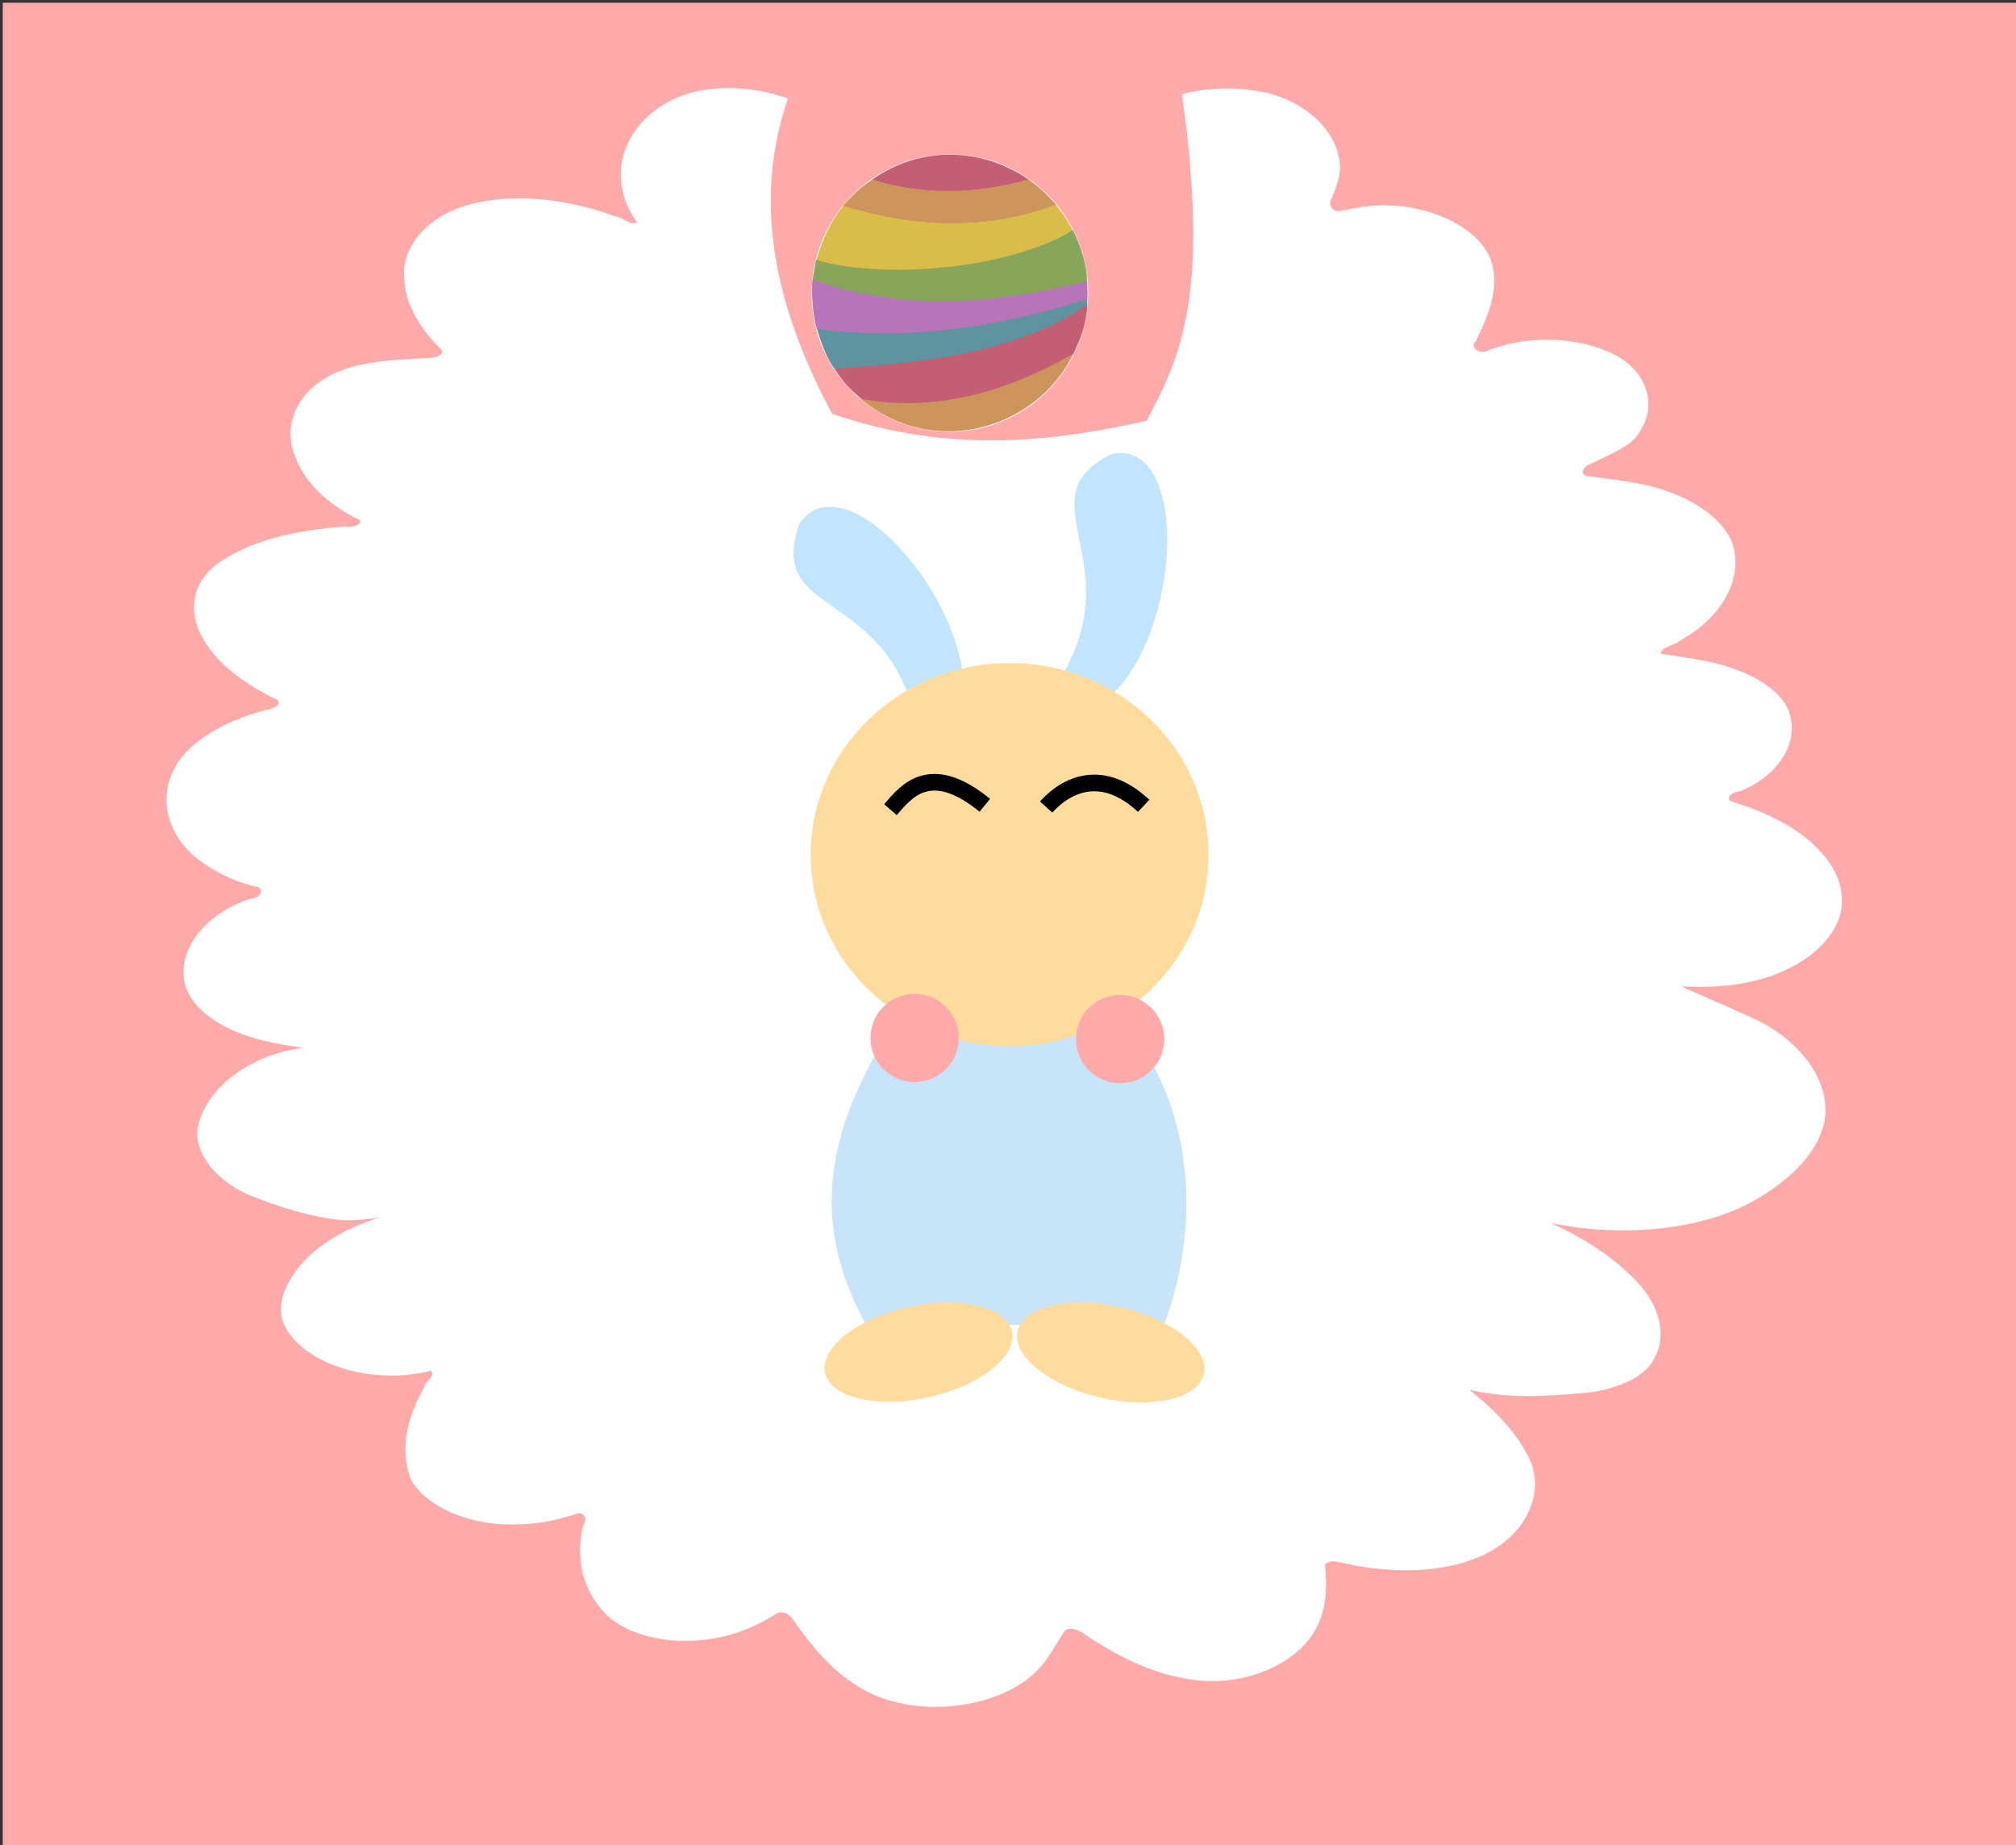 <?xml version="1.0" encoding="UTF-8" standalone="no"?>
<!-- Created with Inkscape (http://www.inkscape.org/) -->

<svg
   xmlns:dc="http://purl.org/dc/elements/1.1/"
   xmlns:cc="http://creativecommons.org/ns#"
   xmlns:rdf="http://www.w3.org/1999/02/22-rdf-syntax-ns#"
   xmlns:svg="http://www.w3.org/2000/svg"
   xmlns="http://www.w3.org/2000/svg"
   xmlns:sodipodi="http://sodipodi.sourceforge.net/DTD/sodipodi-0.dtd"
   xmlns:inkscape="http://www.inkscape.org/namespaces/inkscape"
   width="741.16"
   height="678.44"
   id="svg2"
   version="1.1"
   inkscape:version="0.48.4 r9939"
   sodipodi:docname="theme2.svg">
  <rect width="100%" height="100%" fill="#333333" stroke="none"/>
  <defs
     id="defs4">
    <inkscape:path-effect
       effect="spiro"
       id="path-effect6137"
       is_visible="true" />
  </defs>
  <sodipodi:namedview
     id="base"
     pagecolor="#ffffff"
     bordercolor="#666666"
     borderopacity="1.0"
     inkscape:pageopacity="0.0"
     inkscape:pageshadow="2"
     inkscape:zoom="0.35"
     inkscape:cx="210.45869"
     inkscape:cy="32.963867"
     inkscape:document-units="px"
     inkscape:current-layer="layer1"
     showgrid="false"
     inkscape:window-width="1366"
     inkscape:window-height="744"
     inkscape:window-x="0"
     inkscape:window-y="24"
     inkscape:window-maximized="1"
     fit-margin-top="0"
     fit-margin-left="0"
     fit-margin-right="0"
     fit-margin-bottom="0"
     showguides="true"
     inkscape:guide-bbox="true" />
  <g
     inkscape:label="Layer 1"
     inkscape:groupmode="layer"
     id="layer1"
     transform="translate(-2.329,-4.13)">
    <rect
       style="fill:#ffaaaa;fill-opacity:1;stroke:none"
       id="rect2985"
       width="741.16"
       height="678.44"
       x="3.339"
       y="5.14"
       ry="0" />
    <path
       style="fill:#ffffff;fill-opacity:1;fill-rule:nonzero;stroke:none"
       d="m 360.912,12.406 c -25.594,1.174 -46.996,16.655 -49.17,34.729 -1.052,2.163 -5.647,1.438 -6.83,-0.426 -12.977,-8.691 -32.712,-12.944 -49.079,-8.327 -15.293,4.539 -24.144,16.131 -25.212,27.715 -0.492,6.754 1.418,13.723 5.991,19.841 -3.129,1.139 -5.177,-1.988 -8.14,-2.269 -16.553,-6.135 -36.582,-8.977 -53.874,-4.248 -15.385,4.186 -25.26,16.024 -23.578,27.88 0.517,9.21 6.07,18.102 13.811,25.595 0.698,2.428 -3.657,2.866 -6.13,2.903 -12.831,0.649 -26.841,1.282 -36.862,7.396 -10.687,6.458 -15.06,17.415 -11.485,27.35 3.065,9.962 12.06,19.07 24.187,24.696 1.058,2.11 -2.983,2.754 -5.187,2.453 -17.574,1.204 -35.706,5.051 -47.857,14.29 -9.11,7.204 -9.96,18.447 -4.187,27.406 5.128,9.205 15.577,16.48 26.891,22.042 1.977,2.044 -1.878,3.368 -4.131,3.736 -15.118,3.935 -29.266,11.664 -34.331,22.901 -5.411,11.728 -0.741,26.267 13.313,34.628 5.28,3.404 11.444,6.245 18.293,7.577 2.329,1.593 -0.144,4.232 -2.882,4.222 -16.354,5.412 -27.523,18.694 -23.98,31.91 2.766,9.593 14.737,16.769 27.291,19.91 5.24,1.455 10.729,2.291 16.203,3.024 -20.575,2.586 -36.644,15.49 -39.092,30.162 -0.747,10.678 9.518,20.999 23.1,25.542 9.217,3.551 19.118,6.435 29.368,7.65 4.946,0.234 9.864,-0.217 14.613,-1.016 -13.09,4.087 -24.578,10.907 -31.103,20.042 -4.085,5.737 -6.838,12.607 -4.181,19.161 4.685,10.755 20.162,17.924 35.323,18.809 6.392,0.48 12.861,-0.108 18.79,-1.635 1.872,2.409 -2.527,3.999 -2.576,6.28 -6.035,10.595 -9.329,22.737 -4.553,34.238 6.33,10.422 22.861,16.541 38.103,15.981 8.258,0.1 16.18,-1.746 23.459,-4.167 3.141,0.554 2.466,3.383 1.39,4.864 -2.469,11.146 -0.748,23.676 9.391,33.195 9.266,8.18 25.569,10.51 38.89,7.988 9.022,-1.437 16.821,-5.154 23.533,-9.449 3.838,-0.75 5.485,2.654 6.82,4.572 7.311,9.917 15.708,20.349 29.698,26.24 20.502,8.121 47.86,2.846 59.725,-10.619 3.955,-4.26 6.065,-9.235 9.324,-13.766 3.271,-1.593 6.485,1.142 8.768,2.667 11.899,7.741 26.085,14.953 42.336,16.008 19.596,1.138 37.719,-9.034 42.383,-22.208 2.706,-6.535 2.614,-13.519 1.983,-20.358 1.205,-2.325 5.294,-1.072 7.743,-0.528 15.564,3.348 32.998,3.678 47.162,-1.784 18.913,-7.118 27.747,-25.12 18.695,-39.627 -4.618,-8.365 -12.137,-15.825 -20.568,-22.532 14.251,3.502 29.35,2.363 43.707,1.061 10.154,-1.329 20.572,-5.213 24.244,-12.418 5.432,-9.838 1.027,-21.449 -7.942,-29.979 -7.967,-7.955 -18.299,-14.712 -29.923,-19.863 4.103,0.635 8.13,1.525 12.316,1.868 21.896,2.301 45.206,-0.599 62.369,-10.221 13.357,-7.694 24.733,-18.396 26.09,-31.168 1.231,-14.708 -10.983,-29.644 -29.263,-37.038 -7.8,-3.664 -15.902,-6.97 -23.772,-10.553 13.267,0.774 27.073,-0.593 38.047,-5.833 13.275,-5.848 22.654,-16.78 20.942,-28.38 -1.279,-11.18 -11.607,-21.211 -24.552,-27.522 -5.039,-2.587 -10.588,-4.621 -16.263,-6.343 -1.786,-1.801 1.295,-3.425 3.565,-3.669 14.862,-5.887 23.284,-19.724 16.816,-31.692 -5.627,-8.962 -18.724,-14.315 -31.54,-16.508 -4.772,-0.957 -9.651,-1.527 -14.475,-2.297 0.299,-2.78 5.15,-2.955 7.133,-4.876 14.766,-8.11 23.588,-22.258 19.172,-35.882 -4.462,-11.11 -19.133,-18.938 -34.274,-21.82 -6.456,-1.206 -13.032,-1.944 -19.564,-2.837 -2.65,-1.537 -0.039,-3.959 2.254,-4.633 6.805,-3.48 15.359,-6.39 18.072,-12.528 5.915,-9.299 1.954,-22.133 -10.989,-28.014 -14.04,-6.533 -32.771,-6.325 -46.422,-0.491 -2.783,0.734 -5.381,-2.199 -3.424,-3.695 4.757,-9.747 9.431,-20.409 5.234,-30.968 C 545.037,87.427 528.368,79.873 512.293,79.65 c -6.23,-0.314 -12.22,1.048 -18.018,2.158 -3.288,-0.422 -3.456,-3.431 -2.202,-5.072 1.906,-4.85 3.897,-9.894 2.385,-15.057 -2.179,-11.54 -15.204,-22.497 -31.767,-24.353 -17.967,-2.618 -37.51,2.599 -47.3,13.318 -3.379,0.393 -4.31,-2.677 -4.551,-4.462 -5.437,-15.619 -23.221,-29.794 -45.658,-33.403 -1.412,-0.184 -2.841,-0.369 -4.269,-0.373 z"
       id="path3045"
       inkscape:connector-curvature="0" />
    <path
       style="fill:#ff8bc2;stroke:none;stroke-opacity:0.466;opacity:1;fill-opacity:1;stroke-width:3.332;stroke-miterlimit:4;stroke-dasharray:none;fill-rule:nonzero"
       id="path6141" />
    <g
       id="g2998"
       transform="matrix(0.765,0,0,0.765,87.117,100.705)">
      <g
         transform="matrix(1.352,0,0,1.375,-122.901,-44.788)"
         id="g4586">
        <g
           id="g4577">
          <path
             sodipodi:nodetypes="ccccc"
             inkscape:connector-curvature="0"
             id="path4726"
             d="m 326.771,298.248 c -20.068,31.368 -32.729,64.587 -10.456,104.694 l 106.058,1.837 c 16.319,-42.597 6.896,-84.358 -14.564,-106.531 z"
             style="fill:#c8e4f9;fill-opacity:1;stroke:none" />
          <path
             transform="matrix(2.263,-0.511,0.253,0.967,-449.244,74.708)"
             d="m 305.066,503.684 c 0,8.926 -6.558,16.162 -14.647,16.162 -8.089,0 -14.647,-7.236 -14.647,-16.162 0,-8.926 6.558,-16.162 14.647,-16.162 8.089,0 14.647,7.236 14.647,16.162 z"
             sodipodi:ry="16.162441"
             sodipodi:rx="14.647212"
             sodipodi:cy="503.68405"
             sodipodi:cx="290.41885"
             id="path6109"
             style="fill:#ffdc9d;fill-opacity:1;fill-rule:nonzero;stroke:none"
             sodipodi:type="arc" />
          <path
             transform="matrix(2.256,0.526,-0.255,0.968,-122.993,-226.842)"
             d="m 305.066,503.684 c 0,8.926 -6.558,16.162 -14.647,16.162 -8.089,0 -14.647,-7.236 -14.647,-16.162 0,-8.926 6.558,-16.162 14.647,-16.162 8.089,0 14.647,7.236 14.647,16.162 z"
             sodipodi:ry="16.162441"
             sodipodi:rx="14.647212"
             sodipodi:cy="503.68405"
             sodipodi:cx="290.41885"
             id="path6109-0"
             style="fill:#ffdc9d;fill-opacity:1;fill-rule:nonzero;stroke:none"
             sodipodi:type="arc" />
          <path
             sodipodi:nodetypes="ccc"
             inkscape:connector-curvature="0"
             id="path3792"
             d="m 403.966,99.452 c -34.934,17.222 16.009,41.923 -28.284,91.924 50.324,12.928 63.62,-99.325 28.284,-91.924 z"
             style="fill:#c2e5ff;fill-opacity:1;stroke:none" />
          <path
             sodipodi:nodetypes="cscc"
             inkscape:connector-curvature="0"
             id="path3792-5"
             d="m 293.074,123.85 c -8.629,23.908 11.3,24.745 26.957,40.99 8.335,8.648 15.46,21.662 16.423,44.848 45.219,-25.59 -23.058,-115.677 -43.38,-85.838 z"
             style="fill:#c2e5ff;fill-opacity:1;stroke:none" />
          <path
             transform="matrix(0.851,0,0,1.689,64.562,-97.262)"
             d="m 439.416,199.376 c 0,21.897 -37.198,39.648 -83.085,39.648 -45.887,0 -83.085,-17.751 -83.085,-39.648 0,-21.897 37.198,-39.648 83.085,-39.648 45.887,0 83.085,17.751 83.085,39.648 z"
             sodipodi:ry="39.648487"
             sodipodi:rx="83.085045"
             sodipodi:cy="199.3756"
             sodipodi:cx="356.3313"
             id="path3020"
             style="fill:#ffdc9d;fill-opacity:1;stroke:none"
             sodipodi:type="arc" />
        </g>
      </g>
      <path
         sodipodi:nodetypes="cc"
         inkscape:connector-curvature="0"
         id="path4598"
         d="m 317.097,262.875 c 7.208,-8.294 18.709,-23.841 45.352,-2.107"
         style="fill:none;stroke:#000000;stroke-width:8;stroke-linecap:butt;stroke-linejoin:miter;stroke-miterlimit:4;stroke-opacity:1;stroke-dasharray:none" />
      <path
         sodipodi:nodetypes="cc"
         inkscape:connector-curvature="0"
         id="path4598-4"
         d="m 391.918,261.611 c 9.534,-10.615 26.715,-19.346 46.868,-0.592"
         style="fill:none;stroke:#000000;stroke-width:8;stroke-linecap:butt;stroke-linejoin:miter;stroke-miterlimit:4;stroke-opacity:1;stroke-dasharray:none" />
      <path
         transform="translate(-7.671,-9.87)"
         d="m 357.594,382.466 c 0,11.716 -9.497,21.213 -21.213,21.213 -11.716,0 -21.213,-9.497 -21.213,-21.213 0,-11.716 9.497,-21.213 21.213,-21.213 11.716,0 21.213,9.497 21.213,21.213 z"
         sodipodi:ry="21.213203"
         sodipodi:rx="21.213203"
         sodipodi:cy="382.46573"
         sodipodi:cx="336.3808"
         id="path4620"
         style="fill:#ffaaaa;fill-opacity:1;stroke:none"
         sodipodi:type="arc" />
      <path
         transform="translate(91.091,-9.324)"
         d="m 357.594,382.466 c 0,11.716 -9.497,21.213 -21.213,21.213 -11.716,0 -21.213,-9.497 -21.213,-21.213 0,-11.716 9.497,-21.213 21.213,-21.213 11.716,0 21.213,9.497 21.213,21.213 z"
         sodipodi:ry="21.213203"
         sodipodi:rx="21.213203"
         sodipodi:cy="382.46573"
         sodipodi:cx="336.3808"
         id="path4620-9"
         style="fill:#ffaaaa;fill-opacity:1;stroke:none"
         sodipodi:type="arc" />
    </g>
    <path
       style="fill:#ffaaaa;fill-opacity:1;stroke:none"
       d="m 292.493,38.993 c -13.988,39.087 -5.208,78.175 15.748,117.262 41.939,14.458 79.34,10.765 115.614,2.563 12.057,-22.786 24.062,-45.695 12.452,-123.707 C 332.851,-15.304 299.041,26.581 292.493,38.993 z"
       id="path3012"
       inkscape:connector-curvature="0"
       sodipodi:nodetypes="ccccc" />
    <g
       transform="matrix(0.234,0,0,0.234,291.303,-73.237)"
       id="layer1-3"
       inkscape:label="Layer 1"
       style="stroke:none">
      <path
         transform="matrix(1.086,0,-0.003,1.089,-72.951,482.135)"
         d="m 505.076,283.706 c 0,110.463 -89.548,200.01 -200.01,200.01 -110.463,0 -200.01,-89.548 -200.01,-200.01 0,-110.463 89.548,-200.01 200.01,-200.01 110.463,0 200.01,89.548 200.01,200.01 z"
         sodipodi:ry="200.01021"
         sodipodi:rx="200.01021"
         sodipodi:cy="283.70554"
         sodipodi:cx="305.06607"
         id="path2988"
         style="fill:#ffffff;fill-opacity:1;stroke:none"
         sodipodi:type="arc" />
      <path
         sodipodi:nodetypes="ccc"
         inkscape:connector-curvature="0"
         id="path3762"
         d="m 134.919,613.005 c 81.924,26.49 165.673,22.629 246.785,-0.004 -76.73,-52.647 -172.511,-52.411 -246.785,0.004 z"
         style="fill:#c35e73;fill-opacity:1;stroke:none" />
      <path
         sodipodi:nodetypes="ccccc"
         inkscape:connector-curvature="0"
         id="path3764"
         d="m 135.328,613.026 c -17.457,10.766 -31.588,24.999 -46.292,41.419 111.765,34.265 225.366,40.003 335.509,-1.953 -12.899,-13.885 -22.859,-25.642 -43.381,-39.644 -77.948,21.479 -161.4,25.739 -245.837,0.178 z"
         style="fill:#cd945b;fill-opacity:1;stroke:none" />
      <path
         sodipodi:nodetypes="ccccc"
         inkscape:connector-curvature="0"
         id="path3766"
         d="M 90.291,654.045 C 60.201,687.931 45.748,742.691 45.068,753.967 174.21,784.46 328.94,757.6 450.964,693.061 437.709,670.203 436.792,668.152 423.882,652.323 313.632,693.774 201.352,688.011 90.291,654.045 z"
         style="fill:#d9bc4a;fill-opacity:1;stroke:none" />
      <path
         sodipodi:nodetypes="ccccc"
         inkscape:connector-curvature="0"
         id="path3768"
         d="M 47.073,738.703 C 43.962,760.336 43.984,751.548 40.85,778.425 191.847,822.976 333.53,809.607 472.825,775.706 473.807,747.73 461.141,712.046 450.785,692.378 331.61,762.473 129.993,765.645 47.073,738.703 z"
         style="fill:#87a65a;fill-opacity:1;stroke:none" />
      <path
         sodipodi:nodetypes="ccccc"
         inkscape:connector-curvature="0"
         id="path3770"
         d="m 41.853,769.987 c -2.049,17.228 -0.819,53.931 6.661,77.872 125.168,18.647 291.573,3.792 425.063,-47.143 -0.041,-13.594 0.788,-1.919 -0.592,-28.022 -128.309,31.088 -277.893,51.81 -431.132,-2.707 z"
         style="fill:#b675b9;fill-opacity:1;stroke:none" />
      <path
         sodipodi:nodetypes="ccccc"
         inkscape:connector-curvature="0"
         id="path3772"
         d="m 48.765,847.198 c 4.471,16.851 15.23,47.583 27.565,62.86 185.132,60.801 303.631,-14.16 395.2,-85.023 1.359,-12.892 1.33,-4.513 1.901,-24.418 C 310.081,851.947 171.541,864.033 48.765,847.198 z"
         style="fill:#5f93a0;fill-opacity:1;stroke:none" />
      <path
         sodipodi:nodetypes="ccccc"
         inkscape:connector-curvature="0"
         id="path3774"
         d="m 76.026,909.924 c 21.64,32.172 28.22,34.533 43.122,48.195 187.376,46.632 248.657,-18.905 332.494,-71.267 10.613,-23.693 20.004,-44.704 21.528,-77.372 -106.531,73.214 -245.708,90.519 -397.144,100.444 z"
         style="fill:#c35e73;fill-opacity:1;stroke:none" />
      <path
         sodipodi:nodetypes="ccc"
         inkscape:connector-curvature="0"
         id="path3776"
         d="M 117.163,957.162 C 232.726,1053.935 394.935,1003.841 451.388,886.506 343.986,947.693 232.663,978.6 117.163,957.162 z"
         style="fill:#cd945b;fill-opacity:1;stroke:none" />
    </g>
  </g>
</svg>
